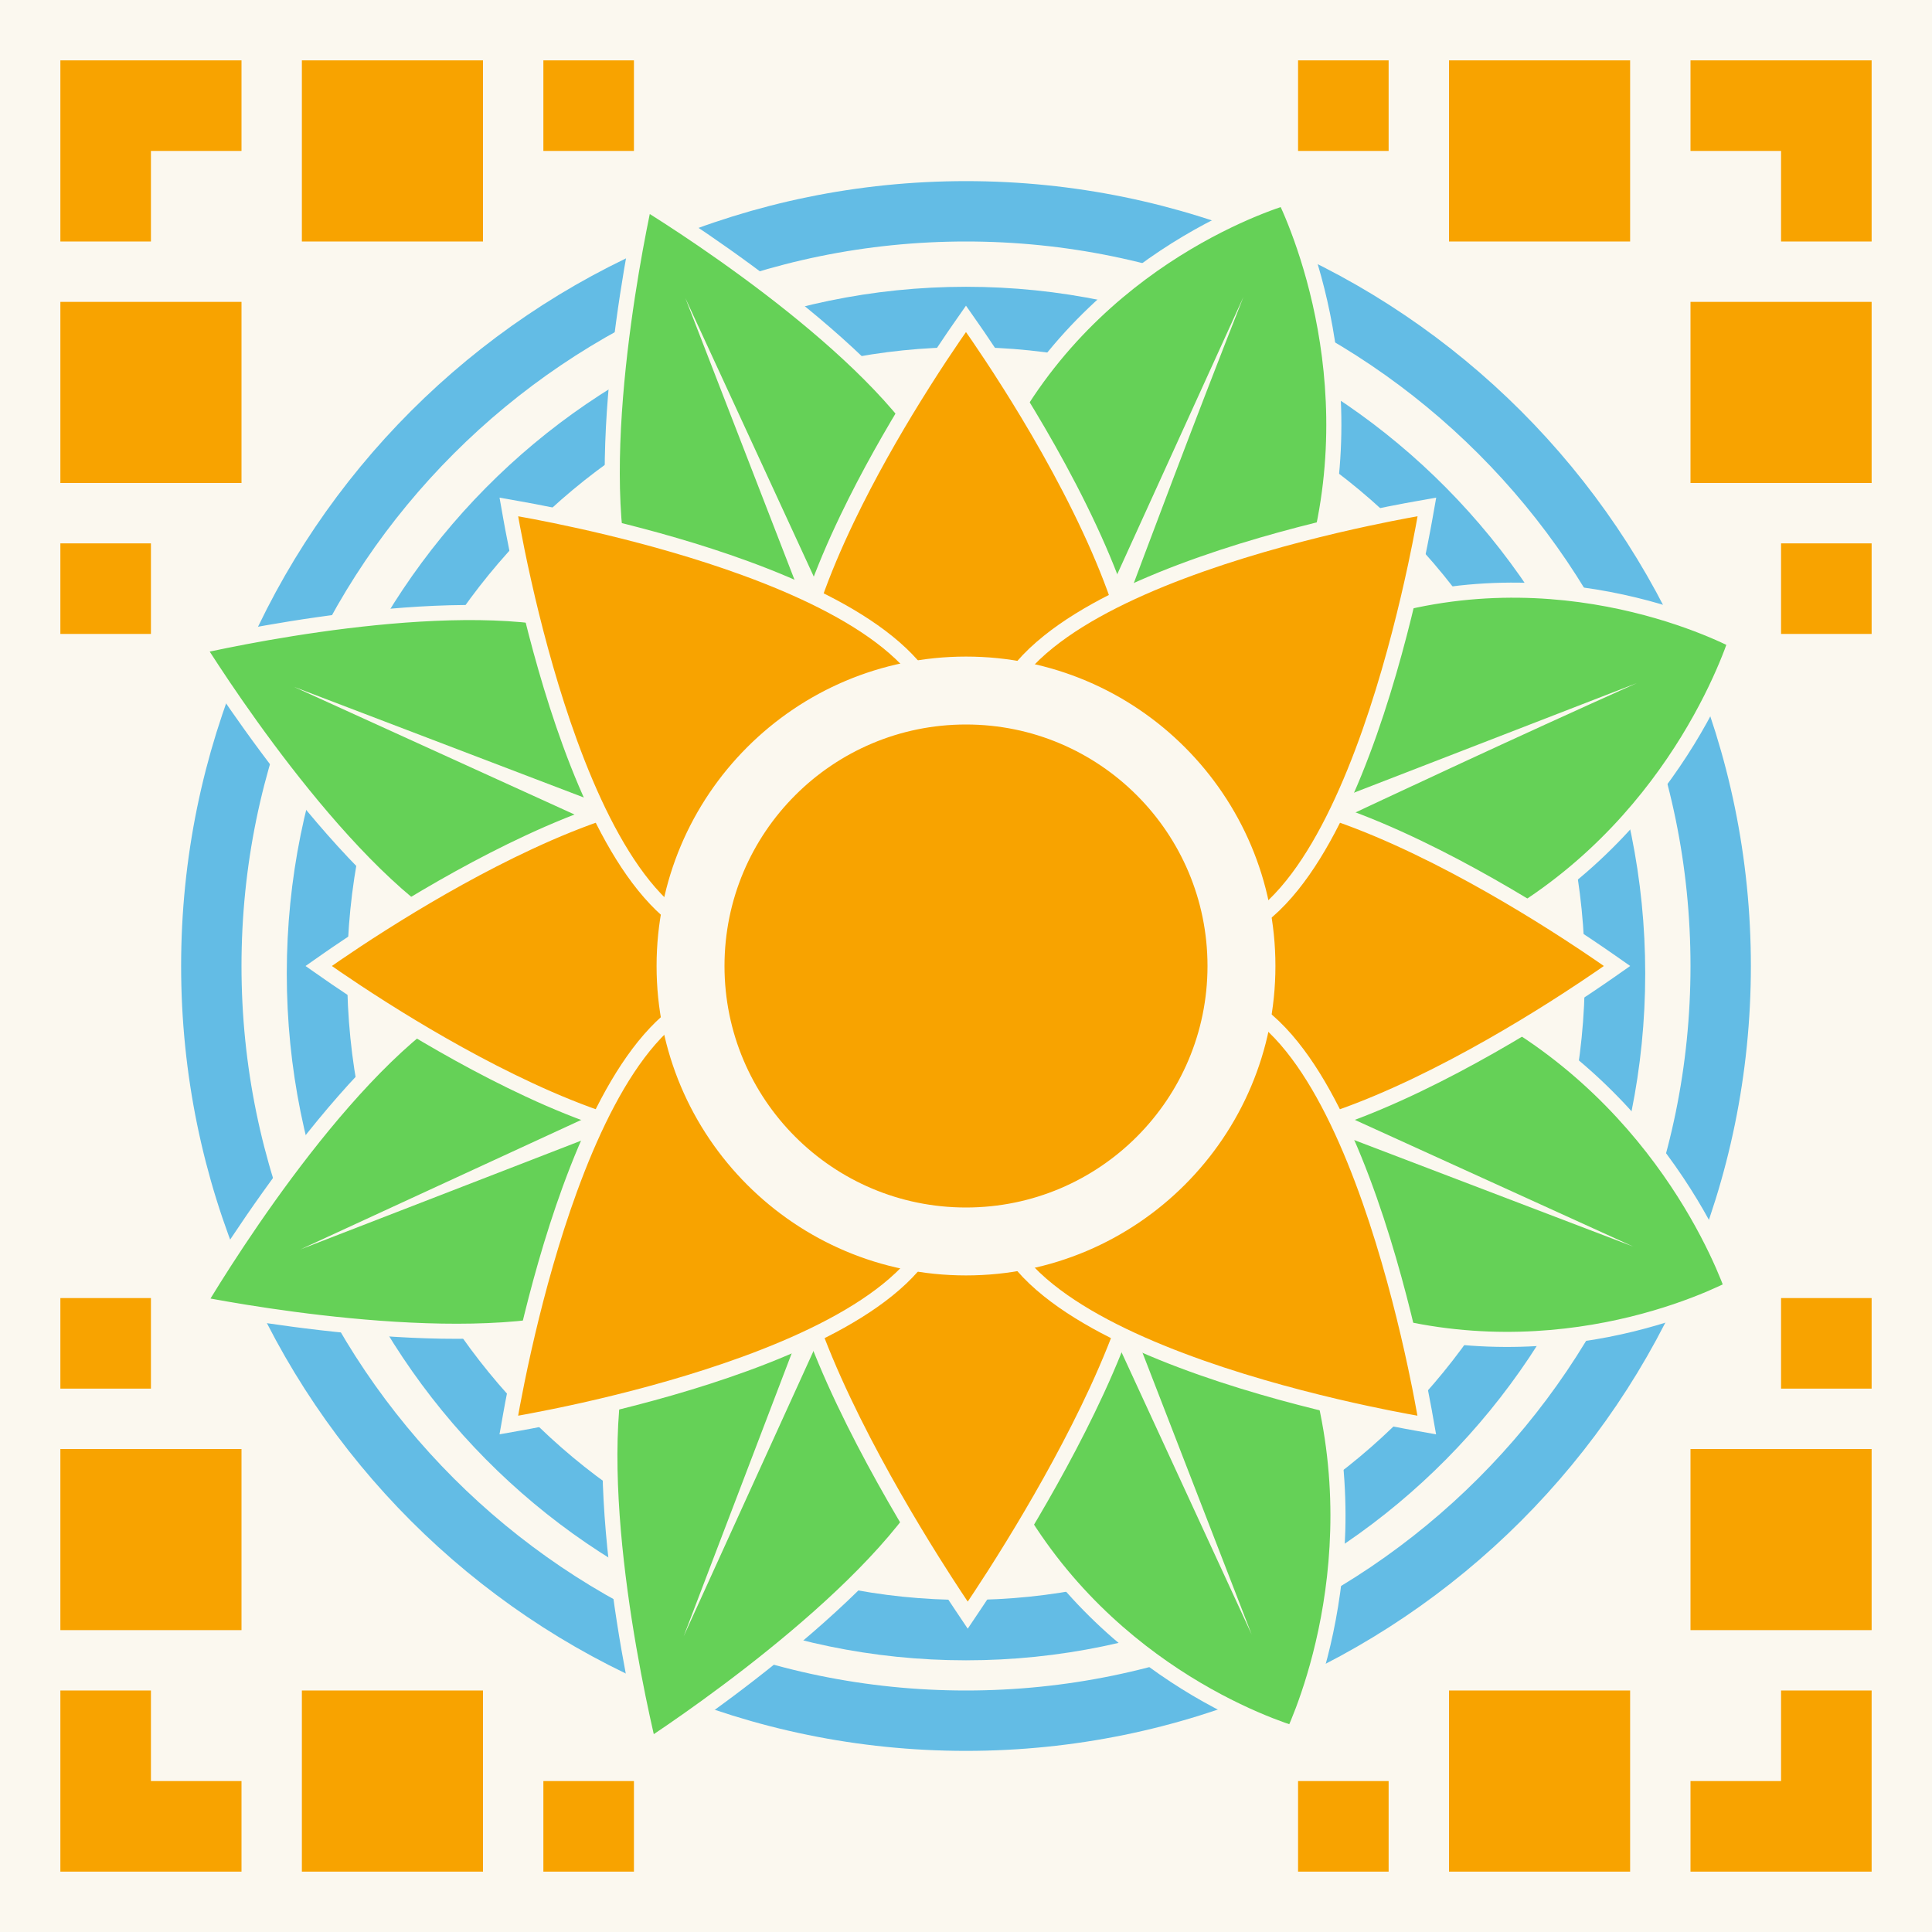 <svg width="128" height="128" viewBox="0 0 128 128" fill="none" xmlns="http://www.w3.org/2000/svg">
<rect x="0" y="0" width="128" height="128" fill="#333333" stroke="none"/>
<g clip-path="url(#clip0_2832_344)">
<path d="M128 0H0V128H128V0Z" fill="#FBF8EF"/>
<path d="M14 64C14 36.386 36.386 14 64 14C91.614 14 114 36.386 114 64C114 91.614 91.614 114 64 114C36.386 114 14 91.614 14 64Z" fill="#FBF8EF" stroke="#63BCE5" stroke-width="4"/>
<path d="M21 64.5C21 40.455 40.273 21 64 21C87.728 21 107 40.455 107 64.5C107 88.545 87.728 108 64 108C40.273 108 21 88.545 21 64.5Z" fill="#FBF8EF" stroke="#63BCE5" stroke-width="4"/>
<path d="M64 49C72.284 49 79 55.716 79 64C79 72.284 72.284 79 64 79C55.716 79 49 72.284 49 64C49 55.716 55.716 49 64 49Z" fill="#FBF8EF" stroke="#FBF8EF"/>
<path d="M83.531 13.671C84.151 13.427 84.649 13.255 84.99 13.144C85.034 13.13 85.076 13.118 85.115 13.106C85.134 13.146 85.157 13.189 85.179 13.236C85.334 13.567 85.553 14.058 85.804 14.691C86.307 15.958 86.939 17.791 87.45 20.043C88.44 24.41 88.972 30.339 87.246 36.79L87.073 37.416C85.877 41.554 83.663 46.627 81.738 50.681C80.777 52.705 79.892 54.469 79.246 55.726C78.924 56.355 78.661 56.857 78.48 57.201C78.389 57.373 78.318 57.507 78.27 57.596C78.246 57.641 78.228 57.675 78.216 57.698C78.21 57.709 78.205 57.718 78.202 57.724C78.201 57.726 78.199 57.729 78.198 57.73L78.198 57.732L78.197 57.732L77.914 58.258L78.482 58.445L78.484 58.445C78.485 58.446 78.488 58.447 78.491 58.447C78.497 58.45 78.507 58.453 78.519 58.457C78.544 58.465 78.581 58.477 78.63 58.494C78.728 58.526 78.873 58.575 79.06 58.638C79.435 58.765 79.979 58.95 80.657 59.187C82.011 59.661 83.897 60.337 86.022 61.151C90.013 62.68 94.823 64.683 98.539 66.721L99.266 67.128C105.239 70.55 109.151 75.206 111.571 79.013C112.78 80.915 113.614 82.603 114.146 83.812C114.411 84.417 114.602 84.901 114.724 85.232C114.739 85.271 114.751 85.308 114.763 85.343C114.73 85.36 114.696 85.379 114.658 85.398C114.341 85.556 113.871 85.778 113.263 86.035C112.048 86.548 110.285 87.197 108.107 87.73C103.885 88.763 98.114 89.359 91.733 87.719L91.113 87.553C86.901 86.38 81.667 84.099 77.469 82.101C75.373 81.103 73.543 80.179 72.236 79.504C71.583 79.167 71.061 78.893 70.703 78.703C70.524 78.608 70.385 78.534 70.292 78.484C70.246 78.459 70.21 78.44 70.186 78.427L70.153 78.409L70.151 78.408L69.58 78.097L69.427 78.728L69.426 78.73C69.426 78.732 69.425 78.734 69.424 78.738C69.422 78.744 69.42 78.754 69.417 78.767C69.41 78.793 69.401 78.832 69.388 78.883C69.362 78.986 69.323 79.139 69.271 79.335C69.169 79.729 69.016 80.3 68.817 81.009C68.419 82.428 67.835 84.396 67.092 86.593C65.694 90.724 63.748 95.622 61.434 99.203L60.966 99.901C58.245 103.815 53.621 107.857 49.644 110.939C47.662 112.475 45.85 113.763 44.535 114.668C43.887 115.114 43.36 115.466 42.992 115.709C42.992 115.707 42.992 115.705 42.992 115.704C42.885 115.26 42.735 114.613 42.56 113.807C42.21 112.193 41.76 109.939 41.362 107.379C40.589 102.403 40.02 96.325 40.729 91.541L40.803 91.082C41.525 86.799 43.68 81.634 45.674 77.511C46.668 75.456 47.616 73.671 48.316 72.4C48.666 71.765 48.954 71.258 49.154 70.91C49.254 70.737 49.332 70.603 49.384 70.513C49.411 70.468 49.431 70.434 49.444 70.411C49.45 70.4 49.456 70.392 49.459 70.386C49.461 70.383 49.462 70.381 49.463 70.379L49.464 70.378L49.805 69.805L49.16 69.638L49.16 69.637L49.159 69.636C49.157 69.636 49.155 69.636 49.152 69.635C49.145 69.633 49.135 69.631 49.123 69.628C49.097 69.621 49.059 69.61 49.008 69.597C48.907 69.57 48.758 69.529 48.565 69.476C48.179 69.369 47.619 69.21 46.924 69.004C45.533 68.591 43.604 67.987 41.453 67.223C37.407 65.785 32.617 63.795 29.129 61.461L28.449 60.99C24.605 58.225 20.678 53.555 17.695 49.542C16.208 47.542 14.963 45.716 14.091 44.39C13.661 43.737 13.322 43.206 13.088 42.835C13.516 42.739 14.134 42.605 14.902 42.45C16.459 42.135 18.633 41.732 21.101 41.381C25.899 40.699 31.756 40.221 36.355 40.938L36.796 41.011C41.139 41.776 46.351 44.043 50.506 46.142C52.577 47.188 54.373 48.186 55.652 48.923C56.291 49.291 56.8 49.593 57.15 49.804C57.324 49.909 57.458 49.991 57.549 50.046C57.594 50.074 57.628 50.096 57.651 50.11C57.663 50.117 57.672 50.122 57.678 50.125C57.68 50.127 57.682 50.129 57.683 50.129L57.685 50.131L58.251 50.483L58.431 49.842L58.432 49.84C58.433 49.838 58.433 49.836 58.434 49.833C58.435 49.826 58.439 49.816 58.442 49.803C58.45 49.777 58.461 49.738 58.475 49.687C58.505 49.585 58.548 49.433 58.606 49.236C58.721 48.844 58.889 48.274 59.106 47.565C59.54 46.147 60.164 44.173 60.927 41.952C62.361 37.779 64.273 32.759 66.32 28.903L66.733 28.148C70.066 22.185 74.761 18.392 78.632 16.089C80.567 14.937 82.293 14.16 83.531 13.671Z" fill="#65D157" stroke="#FBF8EF"/>
<path d="M62.456 63.456L82.378 19.68C75.51 37.126 72.092 47.167 65.224 64.613L65.216 64.633L45.295 108.409L62.448 63.476L62.456 63.456ZM54.586 86.179L64.297 64.237L73.087 41.911L63.375 63.852L54.586 86.179Z" fill="#FBF8EF"/>
<path d="M63.248 65.425L19.472 45.504L64.405 62.657L64.424 62.665L108.201 82.587L63.268 65.433L63.248 65.425ZM85.97 73.296L64.028 63.585L41.702 54.795L63.643 64.506L85.97 73.296Z" fill="#FBF8EF"/>
<path d="M113.465 41.768C114.079 42.027 114.555 42.252 114.876 42.411C114.918 42.432 114.957 42.453 114.993 42.471C114.979 42.513 114.965 42.56 114.948 42.609C114.827 42.954 114.64 43.458 114.377 44.086C113.851 45.344 113.022 47.096 111.813 49.064C109.468 52.878 105.703 57.49 99.96 60.896L99.398 61.222C95.65 63.345 90.52 65.425 86.31 66.978C84.208 67.754 82.342 68.396 81.001 68.844C80.331 69.067 79.793 69.243 79.422 69.362C79.237 69.422 79.093 69.468 78.996 69.498C78.948 69.514 78.911 69.525 78.886 69.533C78.874 69.537 78.864 69.54 78.858 69.542C78.855 69.543 78.853 69.544 78.851 69.544L78.85 69.545L78.849 69.544L78.278 69.722L78.555 70.253L78.555 70.254C78.556 70.256 78.557 70.258 78.559 70.261C78.562 70.267 78.566 70.276 78.572 70.288C78.584 70.311 78.602 70.346 78.626 70.392C78.673 70.483 78.743 70.619 78.832 70.795C79.012 71.148 79.271 71.661 79.59 72.304C80.228 73.59 81.103 75.392 82.054 77.46C83.838 81.342 85.877 86.138 87.11 90.192L87.346 90.992C89.224 97.614 88.766 103.678 87.835 108.092C87.37 110.298 86.786 112.088 86.321 113.324C86.088 113.942 85.886 114.421 85.742 114.744C85.725 114.781 85.708 114.817 85.693 114.85C85.657 114.839 85.619 114.829 85.579 114.816C85.242 114.707 84.75 114.537 84.136 114.296C82.908 113.814 81.194 113.046 79.264 111.904C75.523 109.691 70.98 106.083 67.564 100.449L67.237 99.897C65.045 96.114 62.897 90.824 61.292 86.46C60.491 84.281 59.829 82.341 59.366 80.945C59.135 80.248 58.953 79.686 58.83 79.3C58.768 79.107 58.721 78.957 58.689 78.856C58.673 78.806 58.661 78.767 58.653 78.742L58.642 78.705L58.642 78.703L58.45 78.082L57.899 78.426L57.898 78.427C57.896 78.428 57.894 78.429 57.891 78.431C57.885 78.434 57.877 78.44 57.865 78.447C57.843 78.461 57.808 78.482 57.763 78.51C57.673 78.565 57.538 78.647 57.364 78.752C57.015 78.962 56.507 79.263 55.869 79.631C54.593 80.367 52.799 81.366 50.732 82.417C46.845 84.394 42.029 86.536 37.871 87.479L37.048 87.651C32.366 88.547 26.234 88.205 21.236 87.628C18.745 87.34 16.549 86.996 14.976 86.723C14.201 86.589 13.578 86.473 13.146 86.389C13.146 86.387 13.148 86.386 13.148 86.385C13.383 85.993 13.727 85.426 14.166 84.726C15.044 83.328 16.298 81.402 17.803 79.293C20.729 75.194 24.571 70.451 28.423 67.526L28.796 67.249C32.306 64.692 37.458 62.504 41.767 60.95C43.914 60.176 45.84 59.562 47.228 59.143C47.923 58.933 48.483 58.772 48.869 58.664C49.062 58.609 49.211 58.568 49.312 58.541C49.362 58.527 49.4 58.517 49.425 58.51C49.438 58.506 49.447 58.504 49.454 58.502C49.457 58.501 49.459 58.5 49.461 58.5L49.463 58.5L50.108 58.328L49.763 57.758L49.764 57.757L49.763 57.756C49.762 57.755 49.761 57.753 49.759 57.75C49.756 57.745 49.75 57.736 49.743 57.725C49.73 57.702 49.71 57.667 49.683 57.623C49.63 57.533 49.551 57.399 49.451 57.226C49.249 56.88 48.96 56.375 48.607 55.742C47.902 54.474 46.944 52.694 45.941 50.643C44.053 46.787 42.019 42.015 41.156 37.908L40.999 37.096C40.184 32.431 40.641 26.347 41.313 21.392C41.648 18.922 42.034 16.747 42.337 15.189C42.487 14.421 42.615 13.804 42.708 13.376C43.081 13.607 43.616 13.942 44.274 14.368C45.608 15.231 47.444 16.463 49.454 17.938C53.361 20.804 57.883 24.557 60.671 28.284L60.934 28.645C63.506 32.228 65.647 37.493 67.151 41.898C67.9 44.094 68.487 46.064 68.887 47.484C69.086 48.194 69.239 48.767 69.342 49.161C69.393 49.358 69.432 49.511 69.458 49.614C69.471 49.665 69.48 49.705 69.486 49.731C69.489 49.744 69.493 49.754 69.494 49.76C69.495 49.763 69.495 49.766 69.496 49.767L69.496 49.769L69.654 50.417L70.231 50.085L70.234 50.084C70.235 50.083 70.237 50.081 70.239 50.08C70.245 50.076 70.255 50.071 70.267 50.065C70.29 50.051 70.325 50.031 70.371 50.005C70.464 49.952 70.601 49.874 70.779 49.774C71.136 49.573 71.655 49.284 72.306 48.928C73.607 48.217 75.434 47.243 77.532 46.188C81.474 44.206 86.351 41.953 90.511 40.627L91.333 40.376C97.885 38.442 103.894 39.013 108.272 40.072C110.461 40.601 112.238 41.252 113.465 41.768Z" fill="#65D157" stroke="#FBF8EF"/>
<path d="M63.591 62.634L108.439 45.259C91.332 52.932 81.869 57.723 64.762 65.396L64.742 65.405L19.894 82.78L63.572 62.642L63.591 62.634ZM42.079 73.379L64.361 64.479L86.255 54.66L63.972 63.559L42.079 73.379Z" fill="#FBF8EF"/>
<path d="M62.782 64.594L45.406 19.747L65.544 63.424L65.552 63.444L82.927 108.292L62.79 64.614L62.782 64.594ZM73.527 86.107L64.626 63.824L54.807 41.931L63.706 64.214L73.527 86.107Z" fill="#FBF8EF"/>
<path d="M78.105 53.134C79.367 52.584 80.856 52.42 82.482 52.533L83.101 52.589C86.222 52.929 89.798 54.215 93.221 55.808L93.903 56.13C97.303 57.76 100.508 59.656 102.911 61.178L103.828 61.765C104.699 62.329 105.43 62.82 105.979 63.197L106.546 63.589L107.133 63.999L106.547 64.409L105.979 64.801C105.43 65.178 104.699 65.669 103.828 66.233L102.911 66.821C100.508 68.343 97.303 70.238 93.903 71.868L93.221 72.19C89.798 73.783 86.222 75.069 83.101 75.409L82.482 75.465C80.856 75.578 79.367 75.414 78.105 74.864C76.91 74.344 75.941 73.49 75.258 72.252L75.125 71.999C73.728 69.205 73.029 66.602 73.029 63.999C73.029 61.396 73.728 58.793 75.125 55.999L75.258 55.746C75.941 54.509 76.91 53.654 78.105 53.134Z" fill="#F8A300" stroke="#FBF8EF"/>
<path d="M46.369 52.505C47.761 52.468 49.039 52.653 50.144 53.134C51.418 53.688 52.435 54.624 53.123 55.999L53.377 56.52C54.605 59.118 55.218 61.559 55.218 63.999C55.218 66.439 54.605 68.879 53.377 71.478L53.123 71.999C52.435 73.374 51.418 74.31 50.144 74.864C49.039 75.345 47.761 75.531 46.369 75.494L45.765 75.465C42.707 75.253 39.154 74.054 35.713 72.505L35.027 72.19C31.832 70.704 28.772 68.951 26.339 67.448L25.336 66.821C24.696 66.415 24.112 66.036 23.597 65.695L22.268 64.802C22.05 64.652 21.86 64.52 21.702 64.409L21.115 64L21.701 63.59L22.268 63.197L23.597 62.303C24.112 61.962 24.696 61.583 25.336 61.178L26.339 60.551C28.772 59.048 31.832 57.294 35.027 55.808L35.713 55.493C39.154 53.945 42.707 52.745 45.765 52.533L46.369 52.505Z" fill="#F8A300" stroke="#FBF8EF"/>
<path d="M64.409 21.714L64.802 22.28L65.695 23.609C66.036 24.124 66.415 24.708 66.82 25.349H66.821C68.444 27.912 70.492 31.388 72.19 35.039L72.505 35.726C74.053 39.166 75.253 42.719 75.465 45.777L75.494 46.381C75.531 47.773 75.345 49.051 74.864 50.156C74.344 51.351 73.489 52.319 72.252 53.002L71.999 53.135C69.205 54.532 66.602 55.23 63.999 55.23C61.559 55.23 59.118 54.617 56.52 53.389L55.999 53.135C54.624 52.447 53.688 51.43 53.134 50.156C52.584 48.893 52.42 47.404 52.533 45.777L52.589 45.159C52.93 42.038 54.215 38.462 55.808 35.039L56.13 34.357C57.543 31.411 59.155 28.61 60.551 26.352L61.178 25.349C61.989 24.067 62.695 23.013 63.197 22.28L63.589 21.714L63.999 21.126L64.409 21.714Z" fill="#F8A300" stroke="#FBF8EF"/>
<path d="M68.616 74.685C69.695 74.626 70.794 74.668 72.12 74.999L72.398 75.074C73.76 75.477 74.685 76.23 75.257 77.244L75.366 77.45C75.821 78.359 76.016 79.461 76.004 80.697L75.984 81.277C75.814 84.223 74.59 87.84 72.989 91.42L72.664 92.136C71.126 95.47 69.297 98.731 67.727 101.346L67.071 102.425C66.647 103.116 66.25 103.747 65.894 104.306L64.957 105.748C64.794 105.996 64.65 106.211 64.53 106.389L64.115 107.007L63.7 106.388L63.274 105.748C62.88 105.149 62.366 104.357 61.775 103.415L61.161 102.425C59.571 99.834 57.594 96.407 55.905 92.849L55.571 92.136C53.924 88.563 52.61 84.907 52.303 81.875L52.255 81.277C52.164 79.707 52.372 78.326 52.982 77.244L53.102 77.045C53.721 76.066 54.699 75.354 56.12 74.999L56.675 74.874C57.94 74.621 59.008 74.632 60.085 74.715L61.167 74.814L61.853 74.881C62.554 74.945 63.298 74.999 64.12 74.999C65.216 74.999 66.173 74.905 67.072 74.815V74.814C67.441 74.778 67.803 74.742 68.155 74.715L68.616 74.685Z" fill="#F8A300" stroke="#FBF8EF"/>
<path d="M94.41 34.291L94.286 34.97C94.163 35.625 93.995 36.489 93.778 37.504L93.544 38.567C92.921 41.343 91.995 44.949 90.745 48.506L90.49 49.216C89.196 52.762 87.576 56.2 85.61 58.648L85.212 59.124C84.142 60.354 82.974 61.291 81.692 61.796C80.48 62.273 79.19 62.353 77.832 61.961L77.559 61.876C74.781 60.95 72.555 59.709 70.771 58.041L70.42 57.701C68.695 55.976 67.404 53.817 66.435 51.111L66.246 50.562C65.76 49.104 65.817 47.723 66.326 46.43C66.83 45.148 67.767 43.98 68.998 42.909L69.474 42.512C71.922 40.546 75.359 38.926 78.905 37.632L79.616 37.377C83.172 36.126 86.779 35.2 89.554 34.577L90.618 34.344C91.633 34.127 92.496 33.957 93.152 33.835L93.831 33.712L94.535 33.587L94.41 34.291Z" fill="#F8A300" stroke="#FBF8EF"/>
<path d="M46.555 66.2C47.848 65.691 49.229 65.634 50.688 66.12L51.235 66.31C53.941 67.278 56.101 68.569 57.826 70.295C59.666 72.135 61.013 74.47 62.001 77.434L62.086 77.706C62.478 79.064 62.398 80.354 61.921 81.566C61.479 82.688 60.707 83.722 59.696 84.681L59.249 85.087C56.937 87.1 53.576 88.764 50.048 90.102L49.341 90.364C46.031 91.572 42.626 92.497 39.844 93.154L38.691 93.42C37.951 93.586 37.27 93.73 36.665 93.853L35.094 94.161C34.834 94.21 34.606 94.251 34.415 94.285L33.711 94.41L33.836 93.705C33.87 93.514 33.911 93.287 33.959 93.027L34.267 91.455C34.39 90.85 34.535 90.169 34.701 89.429L34.967 88.276C35.624 85.494 36.548 82.09 37.756 78.78L38.02 78.072C39.357 74.545 41.022 71.184 43.034 68.872L43.44 68.425C44.399 67.414 45.433 66.642 46.555 66.2Z" fill="#F8A300" stroke="#FBF8EF"/>
<path d="M34.417 33.713C36.533 34.088 43.125 35.36 49.373 37.644L50.079 37.906C53.601 39.244 56.954 40.907 59.26 42.918L59.706 43.324C60.714 44.282 61.484 45.315 61.924 46.435C62.4 47.646 62.479 48.934 62.087 50.29L62.003 50.562C61.016 53.526 59.669 55.861 57.829 57.701C56.103 59.427 53.943 60.718 51.238 61.687L50.69 61.876C49.232 62.362 47.85 62.305 46.557 61.796C45.436 61.354 44.401 60.582 43.443 59.571L43.037 59.124C41.024 56.812 39.359 53.452 38.021 49.924L37.758 49.216C36.551 45.906 35.627 42.502 34.969 39.72L34.704 38.567C34.537 37.827 34.392 37.146 34.269 36.541L33.961 34.97C33.913 34.71 33.872 34.483 33.838 34.293L33.713 33.588L34.417 33.713Z" fill="#F8A300" stroke="#FBF8EF"/>
<path d="M77.823 66.035C79.181 65.643 80.471 65.723 81.684 66.2C82.965 66.705 84.133 67.642 85.204 68.872L85.602 69.349C87.568 71.797 89.187 75.234 90.481 78.78L90.736 79.49C91.987 83.047 92.913 86.653 93.536 89.429L93.769 90.493C93.987 91.508 94.156 92.372 94.278 93.027H94.277C94.326 93.287 94.368 93.514 94.401 93.705L94.526 94.41L93.822 94.285L93.144 94.161C92.488 94.039 91.625 93.871 90.609 93.653L89.546 93.42C86.77 92.797 83.164 91.87 79.607 90.619L78.897 90.364C75.351 89.07 71.914 87.451 69.466 85.484L68.989 85.087C67.759 84.016 66.822 82.848 66.317 81.566C65.808 80.273 65.751 78.892 66.237 77.434L66.427 76.885C67.395 74.18 68.687 72.02 70.412 70.295L70.763 69.955C72.546 68.287 74.772 67.046 77.551 66.12L77.823 66.035Z" fill="#F8A300" stroke="#FBF8EF"/>
<path d="M64 44C75.046 44 84 52.954 84 64C84 75.046 75.046 84 64 84C52.954 84 44 75.046 44 64C44 52.954 52.954 44 64 44Z" fill="#FBF8EF" stroke="#FBF8EF"/>
<path d="M64 47.5C73.113 47.5 80.5 54.887 80.5 64C80.5 73.113 73.113 80.5 64 80.5C54.887 80.5 47.5 73.113 47.5 64C47.5 54.887 54.887 47.5 64 47.5Z" fill="#F8A300" stroke="#FBF8EF"/>
<rect x="4" y="96" width="12" height="12" fill="#F8A300"/>
<rect width="12" height="12" transform="matrix(-1 0 0 1 124 96)" fill="#F8A300"/>
<rect x="124" y="32" width="12" height="12" transform="rotate(180 124 32)" fill="#F8A300"/>
<rect width="12" height="12" transform="matrix(1 0 0 -1 4 32)" fill="#F8A300"/>
<rect x="4" y="86" width="6" height="6" fill="#F8A300"/>
<rect width="6" height="6" transform="matrix(-1 0 0 1 124 86)" fill="#F8A300"/>
<rect x="124" y="42" width="6" height="6" transform="rotate(180 124 42)" fill="#F8A300"/>
<rect width="6" height="6" transform="matrix(1 0 0 -1 4 42)" fill="#F8A300"/>
<rect x="36" y="118" width="6" height="6" fill="#F8A300"/>
<rect width="6" height="6" transform="matrix(-1 0 0 1 92 118)" fill="#F8A300"/>
<rect x="92" y="10" width="6" height="6" transform="rotate(180 92 10)" fill="#F8A300"/>
<rect width="6" height="6" transform="matrix(1 0 0 -1 36 10)" fill="#F8A300"/>
<rect x="20" y="112" width="12" height="12" fill="#F8A300"/>
<rect width="12" height="12" transform="matrix(-1 0 0 1 108 112)" fill="#F8A300"/>
<rect x="108" y="16" width="12" height="12" transform="rotate(180 108 16)" fill="#F8A300"/>
<rect width="12" height="12" transform="matrix(1 0 0 -1 20 16)" fill="#F8A300"/>
<path d="M4 112H10V118H16V124H4V112Z" fill="#F8A300"/>
<path d="M124 112H118V118H112V124H124V112Z" fill="#F8A300"/>
<path d="M124 16H118V10H112V4H124V16Z" fill="#F8A300"/>
<path d="M4 16H10V10H16V4H4V16Z" fill="#F8A300"/>
</g>
<defs>
<clipPath id="clip0_2832_344">
<rect width="128" height="128" fill="white"/>
</clipPath>
</defs>
</svg>
